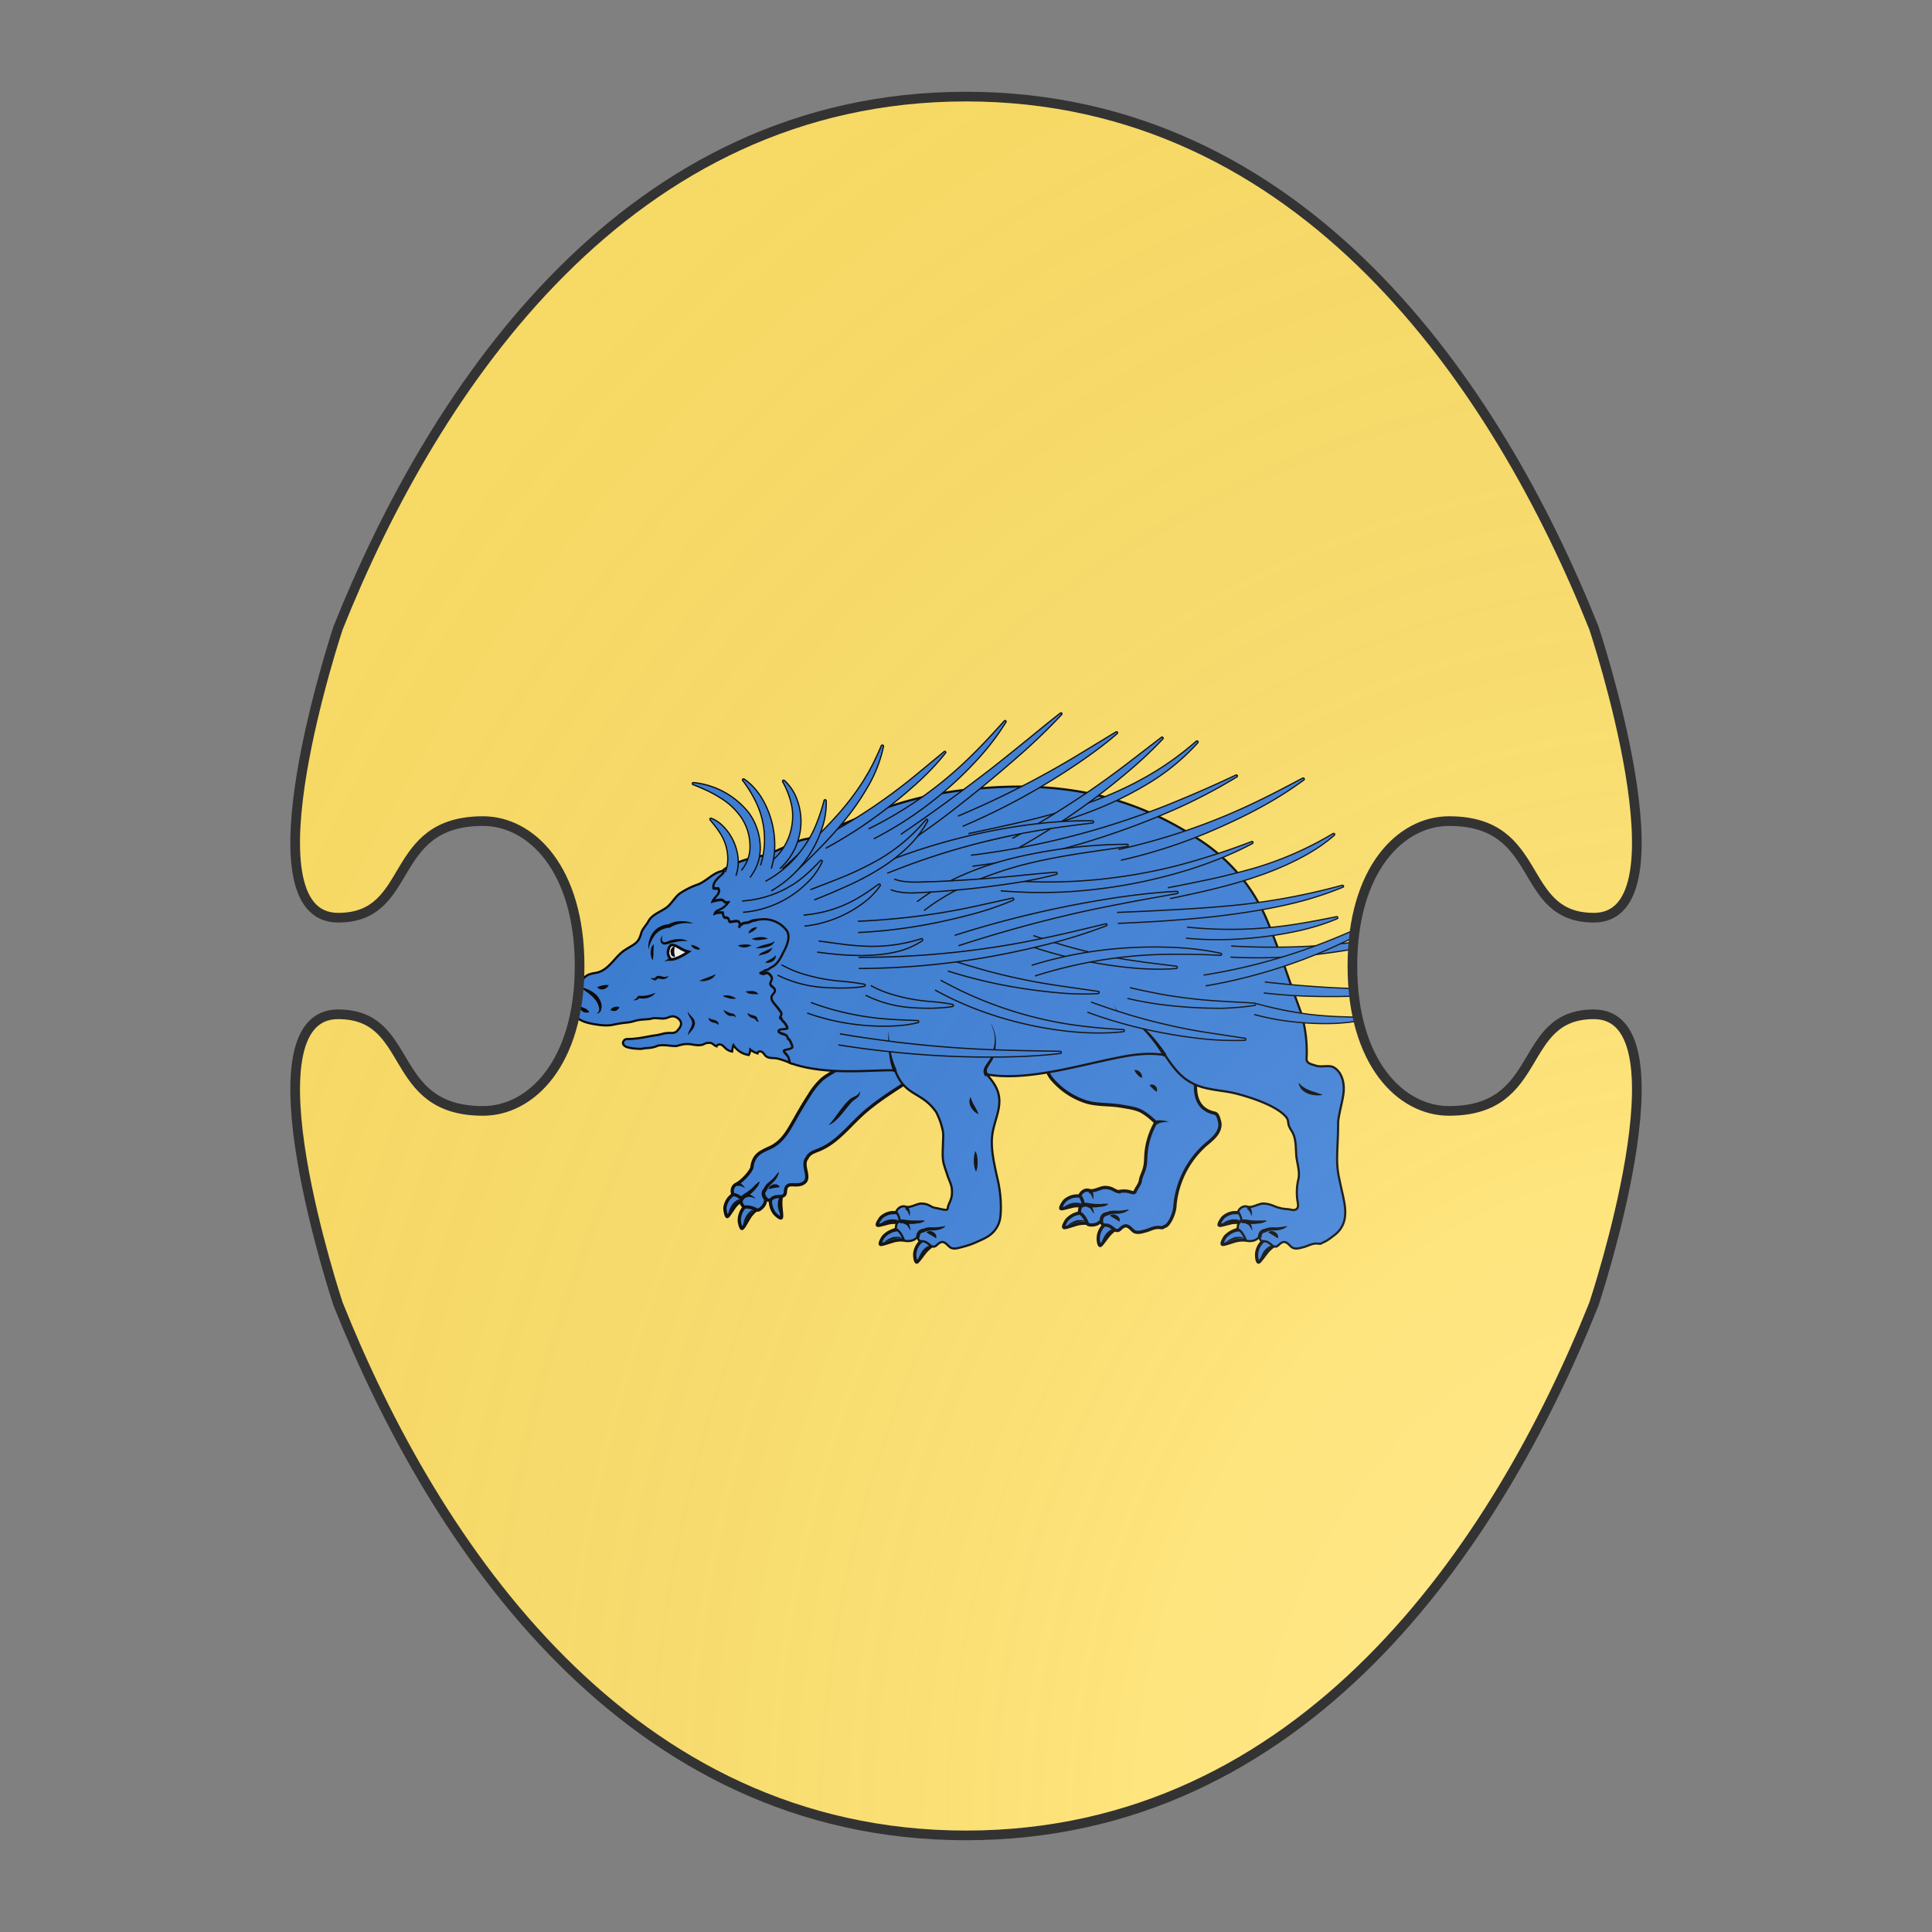 <svg xmlns="http://www.w3.org/2000/svg" id="provinceCOA60" width="200" height="200" viewBox="0 0 200 200">
        <rect x="0" y="0" width="200" height="200" fill="#808080" stroke="none"/>
        <defs><clipPath id="boeotian_provinceCOA60"><path d="M150 115c-5 0-10-5-10-15s5-15 10-15c10 0 7 10 15 10 10 0 0-30 0-30-10-25-30-55-65-55S45 40 35 65c0 0-10 30 0 30 8 0 5-10 15-10 5 0 10 5 10 15s-5 15-10 15c-10 0-7-10-15-10-10 0 0 30 0 30 10 25 30 55 65 55s55-30 65-55c0 0 10-30 0-30-8 0-5 10-15 10z"></path></clipPath><g id="porcupine_provinceCOA60" stroke-width=".3"><path d="M93.88 122.72s-.1-.04-.62-.03c-.52.02-.93.32-1.06.44-.12.12-.45.64-.35.72.09.1.97-.25 1.38-.26.4-.02.6.03.73.07.13.04-.08-.94-.08-.94z"></path><path d="M94.1 124.25s-.12-.04-.66.05a2 2 0 00-1.03.6c-.12.15-.38.63-.28.71.12.08 1-.29 1.4-.36.4-.07.63-.04.77-.03.14.01-.2-.97-.2-.97z"></path><path d="M97 125.67c-.12.07-.31.18-.61.48s-.8 1.1-.92 1.1c-.14 0-.2-.54-.19-.72 0-.18.1-.71.48-1.1.38-.4.48-.31.48-.31s.88.48.76.55z"></path><path d="M78.8 120.85s-.12.03-.49.39c-.38.36-.48.85-.5 1.04 0 .17.1.78.22.78.13 0 .57-.84.86-1.12.28-.27.47-.38.6-.44.1-.06-.7-.65-.7-.65z"></path><path d="M79.97 121.84s-.12.04-.46.47a1.8 1.8 0 00-.37 1.14c.01.18.13.71.25.7.14-.01.55-.86.8-1.2.27-.32.44-.46.56-.54.13-.07-.78-.57-.78-.57z"></path><path d="M83.08 120.98c-.04.12-.11.34-.12.75-.03.42.15 1.35.04 1.44-.1.1-.5-.27-.62-.41a1.9 1.9 0 01-.38-1.14c.03-.54.15-.55.15-.55s.98-.22.93-.1z"></path><path d="M125.33 122.72s-.1-.04-.62-.03c-.51.02-.93.32-1.05.44-.13.12-.45.64-.36.72.1.1.98-.25 1.38-.26.4-.02.6.03.73.07.13.04-.08-.94-.08-.94z"></path><path d="M125.55 124.25s-.11-.04-.65.05c-.53.1-.92.47-1.04.6-.11.15-.38.63-.27.71.11.08.99-.29 1.39-.36.41-.07.63-.04.77-.03.15.01-.2-.97-.2-.97z"></path><path d="M128.45 125.67c-.11.07-.31.18-.6.48s-.8 1.1-.93 1.1c-.14 0-.2-.54-.18-.72 0-.18.09-.71.47-1.1.38-.4.48-.31.48-.31s.89.48.76.55z"></path><path d="M110.76 121.2s-.1-.05-.62-.04c-.52.02-.93.32-1.06.44-.12.12-.44.64-.35.72.09.1.98-.25 1.38-.26.4-.01.6.03.73.07.13.03-.08-.94-.08-.94z"></path><path d="M110.97 122.71s-.11-.04-.65.05c-.53.09-.92.47-1.04.6-.12.15-.38.63-.28.7.12.09 1-.28 1.4-.35.4-.07.63-.04.77-.03.16.01-.2-.97-.2-.97z"></path><path d="M113.88 124.14c-.12.07-.31.18-.61.48s-.8 1.1-.92 1.1c-.14 0-.2-.54-.18-.72 0-.18.09-.71.47-1.1.38-.4.48-.31.48-.31s.88.48.76.55z"></path><path d="M121.56 108.52c-.69 2.35-.8 4.57 1.31 5.02.3.05.38.48.46.77.12.42-.05.88-.32 1.23-.26.34-.62.62-.95.9a8.52 8.52 0 00-2.83 5.56c0 .69-.5 1.77-.86 1.93-.44.2-.17.15-.63.13-.49-.03-.81.23-1.32.34-.35.1-.77.2-1.04-.04-.37-.34-.6-.67-1.09-.25-.16.14-.28.34-.63.15-.03-.02-.3-.27-.52-.36-.21-.08-.41-.06-.44-.06-.21-.02-.25-.4-.25-.4s-.24.26-.49.33c-.25.08-.69.1-.78-.05-.37-.95-.78-1-.78-1 .11-.05-.07-.54.39-.71-.03-.24-.01-.41-.31-.87.02-.15.35-.65.88-.48.38.13 1-.27 1.4-.28.73 0 .87.33 1.3.39v-.01c.35-.08.74-.07 1.09.04.13.05.3.1.39 0l.04-.1c.15-.33.42-.61.47-.97.06-.38.26-.7.36-1.08.13-.43.12-.9.15-1.34.08-1.03.4-2.03.9-2.91-.38-.37-.88-.8-1.36-1.05-.55-.27-1.18-.34-1.8-.45-1.24-.22-2.47-.05-3.64-.54a6.86 6.86 0 01-2.8-2.02 2.52 2.52 0 01-.51-1.29c1-1.02 2.5-1.6 3.89-1.95 4-1.04 8.13-2 12.24-1.6"></path><path d="M96.18 108.95c-.29.9-1.15 1.45-1.94 1.95-1.2.77-2.28 1.47-3.37 2.38-1.46 1.21-2.6 2.88-4.34 3.61-.5.21-.93.3-1.16.79-.24.26-.2.67-.13 1.02s.19.73.03 1.06c-.2.3-.55.38-.91.38-.5 0-.89-.12-.97.54-.02.2.02.43-.38.53-.03 0-.4-.02-.63.06-.22.09-.34.23-.37.26-.17.12-.44-.14-.44-.14s0 .36-.15.59c-.14.23-.46.52-.63.48-.9-.46-1.25-.23-1.25-.23.06-.12-.4-.35-.17-.78-.17-.18-.28-.3-.82-.45-.08-.13-.16-.71.35-.94.37-.17 1.2-.97 1.4-1.51a2 2 0 01.28-.89c.28-.41.55-.54 1-.77.27-.13.57-.24.82-.42.84-.55 1.3-1.42 1.79-2.27.43-.77.87-1.53 1.37-2.29a6.6 6.6 0 011.17-1.47c.65-.56 1.53-.86 2.1-1.52"></path><path stroke-width=".2" d="M83.78 108.9c-.05-.11-.05-.46-.27-.72l-.25-.3-.04-.07c-.01-.08.1-.13.17-.14.18-.03.34-.08.5-.14.03-.01.07-.02.09-.06.05-.05.02-.12 0-.2a2.84 2.84 0 00-.25-.53c-.06 0-.1-.05-.13-.1l-.06-.17c-.08-.15-.26-.2-.42-.25l-.27-.11a.22.22 0 01-.11-.12c-.02-.06.02-.13.08-.16s.13-.03.2-.05c.16 0 .3-.03.47-.05.03 0 .06-.02.06-.05v-.06a1.81 1.81 0 00-.28-.45c-.13-.13-.24-.2-.27-.38a.34.34 0 00-.11-.02c-.07-.11.09-.24.11-.38.01-.09-.04-.17-.1-.25a7.68 7.68 0 00-.5-.63c-.2-.22-.4-.5-.28-.79.08-.2.3-.32.28-.52-.02-.25-.4-.34-.42-.6-.02-.15.14-.29.15-.46.01-.19-.24-.49-.43-.53-.12-.04-.2.07-.33.08-.13.01-.25-.06-.37-.12.2.04.37-.17.57-.24.09-.03.2-.03.27-.09l.08-.07.36-.2c.52-.4.2-.84.52-1.42.3-.57-.21-1.32-.58-1.86-.1-.16-.24-.29-.38-.42-.75-.62-1.03-.56-1.36-.47l.08-.02c-.25-.01-.46.18-.7.22-.09 0-.17 0-.25.02-.23.04-.4.23-.54.41.13-.16.16-.48-.06-.56a.7.7 0 00-.3-.01c-.15.02-.27.05-.41.06h-.04a.02.02 0 01-.02-.03c-.08-.11-.08-.3-.2-.34-.09-.04-.2.02-.27-.04-.07-.04-.18-.36-.17-.44a1.8 1.8 0 00-.74.09c.06-.24.35-.35.57-.45.26-.13.5-.33.66-.58a.46.46 0 01-.34-.08l-.14-.12c-.07-.05-.16-.04-.25-.04a3.1 3.1 0 00-.7.14c.08-.22.26-.37.4-.55.16-.17.25-.41.16-.62a6.16 6.16 0 00-.46-.02c-.06-.2 0-.42.1-.6s.25-.34.4-.47c.18-.18.48-.35.4-.58.34-.36 2.04-1.1 3.58-1.33.91-.14 3.06-1.4 3.97-1.53.89-.12 2.65-1.06 3.57-1.43 1.2-.48 5.44-2.37 10.28-3 8.98-1.18 16 .17 22.66 4.65a16.38 16.38 0 016.22 7.84c1.33 3.35 1.51 4.16 2.74 7.49.52 1.39.74 3.15.66 4.63-.03.46.43.52.88.67.44.15 1.19-.08 1.59.13.7.38.98 1.27.95 2.06 0 .8-.52 2.35-.52 3.14 0 2.37-.27 3.45.12 5.13.32 1.59.65 2.52.5 3.53a2.4 2.4 0 01-.97 1.6c-.31.24-.6.48-.97.64-.43.2-.16.15-.62.13-.5-.02-.81.23-1.32.35-.36.1-.77.2-1.05-.05-.36-.33-.58-.67-1.08-.24-.16.14-.28.33-.63.15-.03-.02-.3-.28-.52-.37-.22-.08-.41-.06-.45-.06-.2-.02-.24-.4-.24-.4s-.24.26-.5.33c-.24.08-.68.1-.77-.04-.37-.96-.79-1.01-.79-1.01.12-.05-.06-.53.4-.7-.03-.25-.02-.42-.31-.88.02-.15.35-.64.88-.47.38.13 1-.28 1.4-.29.73 0 1.12.33 1.56.4.2.1.81.1 1 .16.22.06.47.05.6-.12.1-.15.08-.35.05-.53a5.2 5.2 0 01.05-2.12c.18-.68-.13-1.54-.19-2.23-.06-.81 0-1.63-.46-2.3-.48-.76-.1-.81-.54-1.3-.87-.96-3.04-1.68-4.3-2.02-1.4-.4-2.95-.33-4.24-1-1.19-.62-1.8-1.52-2.55-2.61-1.75-.27-3.28.02-5 .38-3.38.71-8.01 2.04-11.4 1.4.45.5.85 1.02 1.04 1.62.4 1.27-.23 2.37-.48 3.68s.1 2.8.45 4.37c.26 1.06.38 2.52.24 3.53a2.4 2.4 0 01-.97 1.6c-.3.24-.87.48-1.23.64-.43.2-.93.36-1.42.48-.36.1-.77.2-1.05-.05-.37-.33-.58-.67-1.08-.24-.16.14-.29.33-.63.15-.04-.02-.3-.28-.52-.37-.22-.08-.41-.06-.45-.06-.2-.02-.24-.4-.24-.4s-.24.26-.5.33c-.25.08-.68.1-.78-.04-.36-.96-.78-1.01-.78-1.01.12-.05-.07-.53.4-.7-.03-.25-.02-.42-.32-.88.03-.15.36-.64.89-.47.38.13 1-.28 1.39-.29.74 0 .87.33 1.31.4.27.03.99.26 1.1.14.05-.06.06-.15.07-.23.06-.25.2-.48.28-.73.1-.3.1-.6.08-.89-.02-.43-.29-.9-.41-1.3-.1-.32-.22-.63-.31-.95-.18-.6-.12-1.26-.1-1.88 0-.45.07-.9-.03-1.33a6.75 6.75 0 00-.59-1.64c-1.35-1.95-2.86-1.4-3.78-3.84-1.86-.11-6.33.54-9.7-.7z"></path><path stroke-width=".2" d="M83.78 108.9s-.57-.25-1.12-.38c-.47-.1-.88.04-1.18-.34-.09-.12-.18-.25-.32-.3-.14-.06-.33 0-.34.16a1.85 1.85 0 01-.67-.35c-.01.18-.06.36-.14.5a2.02 2.02 0 01-1.41-.91c-.06.11-.1.46-.12.59-.2-.03-.4-.12-.56-.26-.14-.11-.25-.27-.41-.35s-.42-.04-.46.13c-.3-.1-.35-.32-.66-.32-.46 0-.46.16-.76.2-.83.1-1-.3-2.17.07-.38.11-1.35-.19-1.91.03-.5.22-1 .16-1.23.22-.24.06-.5.03-.76.01a3.54 3.54 0 01-.8-.15c-.28-.13-.45-.34-.21-.62.07-.08.2-.11.3-.11 1 0 1.92-.26 2.57-.34.5-.06.8-.23 1.31-.22.26.02.54 0 .7-.2.15-.16.37-.43.35-.67-.01-.36-.45-.67-.8-.66-.19.02-.35.1-.52.15-.45.15-.95-.07-1.4.06-.33.1-.94.04-1.49.2 0 0-.37.12-.72.16-.44.04-.87.11-1.3.2-.4.1-.9.07-1.31.02-1.33-.18-2.07-.42-2.66-1.38a4.7 4.7 0 01-.5-1.13c-.06-.2-.09-.41-.15-.61-.05-.2-.1-.58 0-.78.07-.13.18-.24.28-.34.33-.28.85-.05 1.24.08.06.03.1.05.16.04.1-.01.15-.1.21-.17.38-.45.94-.45 1.22-.52 1.15-.27 1.67-1.52 2.6-2.1.9-.57 1.22-.6 1.48-1.55.13-.43.44-.67.66-1.08.32-.6 1.06-.84 1.62-1.23.45-.3.8-.96 1.23-1.3a7.1 7.1 0 011.55-.8c.95-.3 1.52-1.18 2.5-1.31.08.23-.23.4-.4.57-.15.15-.3.3-.4.47s-.17.4-.11.6l.46.02c.1.21 0 .45-.15.62-.15.18-.33.34-.41.56.23-.07.46-.12.7-.14a.4.4 0 01.25.03c.06.04.1.08.14.13.09.08.22.1.34.08-.17.24-.4.45-.66.58-.23.11-.51.2-.57.44.23-.09.49-.12.74-.09-.01.08.1.4.17.45.08.05.19 0 .27.03.12.05.12.25.2.35.01.01.01.02.03.02h.03l.4-.05c.1-.02.21-.04.31 0 .22.1.19.42.06.57.14-.18.31-.38.54-.41l.24-.03c.26-.03.46-.23.72-.22l-.08.03a2.65 2.65 0 013 .88c.35.54.07 1.3-.23 1.87s-.46 1.02-.98 1.41l-.36.2-.08.08c-.08.05-.18.05-.27.09-.2.07-.36.26-.57.24.1.06.24.13.37.12.13-.02.2-.1.33-.09.18.05.44.34.43.53-.01.16-.17.31-.15.48.02.24.4.33.43.58.02.2-.21.35-.3.53-.1.28.11.56.3.78.17.21.34.42.49.64.06.06.12.16.1.25 0 .14-.17.25-.11.38l.11.02c.03.18.14.24.27.38.11.14.2.29.27.45.02.01.02.03.02.06l-.07.04c-.15.03-.31.05-.47.06a.38.38 0 00-.2.05c-.06.03-.1.1-.08.16.01.04.07.08.11.11.08.05.18.08.27.12.16.05.36.09.42.25.03.05.04.1.06.16.02.05.07.1.13.1.1.19.18.34.25.54.02.07.04.14 0 .2a.25.25 0 01-.1.06c-.15.06-.31.1-.49.14-.08 0-.18.05-.17.13 0 .03.03.05.04.07l.25.3c.22.2.2.55.26.68z"></path><path fill="#f6f6f6" stroke-width=".25" d="M72.86 99.39s.46.08 1.6-.7c-.73-.17-1.05-.65-1.55-.62-.1 0-.3.24-.33.65-.03.42.28.67.28.67z"></path><g fill="#000" stroke="none"><path d="M64.6 101.85c.22.2.49.24.77.38s.53.32.73.56c.2.25.34.54.37.87 0 .08 0 .16-.02.24a.84.84 0 01-.06.24.5.5 0 01-.17.18c-.03.03-.08.04-.11.05-.05 0-.08 0-.12-.02.08 0 .13-.05.18-.1a.5.5 0 00.07-.35l-.02-.1-.02-.09a1.7 1.7 0 00-.37-.67c-.17-.21-.38-.38-.6-.56l-.35-.25c-.12-.13-.23-.24-.28-.38z"></path><path d="M64.45 103.75c.12.01.2.02.28.06.08.02.15.05.22.09a1.14 1.14 0 01.39.33c-.1.06-.2.07-.3.06a.84.84 0 01-.28-.08.67.67 0 01-.21-.19.61.61 0 01-.1-.27z"></path><path d="M67.28 104.05a.67.67 0 01.57-.31c.06 0 .14 0 .25.04a.51.51 0 01-.34.34.48.48 0 01-.21.02c-.1-.02-.19-.03-.27-.1z"></path><path d="M66.05 101.97c.1-.06.2-.1.28-.12l.24-.07.25-.03h.3a.56.56 0 01-.2.26.81.81 0 01-.28.13.7.7 0 01-.31 0c-.1-.05-.2-.1-.28-.17z"></path><path d="M69.38 103.15a1.02 1.02 0 00.44-.37l.03-.04h.07a2.81 2.81 0 001.13-.14l.38-.14c-.08.12-.18.2-.3.29a1.64 1.64 0 01-1.24.2l.1-.03a.8.8 0 01-.3.2c-.1.03-.21.05-.32.03z"></path><path d="M70.95 101.13l.23-.01h.18l.04-.05a.3.3 0 01.1-.1c.1-.07.22-.06.3-.06.17.02.3.09.43.09a.7.7 0 00.4-.1.51.51 0 01-.4.3.68.68 0 01-.26 0l-.2-.04c-.06-.01-.12-.01-.14.01-.02.01-.04.01-.06.05a.42.42 0 01-.15.1.23.23 0 01-.16-.03l-.1-.05-.2-.11z"></path><path d="M74.4 104.2c.1.2.23.32.38.48.07.08.14.16.2.26.05.1.08.23.08.36a.95.95 0 01-.1.33c-.04.1-.11.19-.17.27-.13.16-.25.3-.37.48 0-.22.1-.41.2-.6.1-.18.17-.35.18-.51.01-.16-.07-.31-.17-.49-.06-.08-.1-.17-.15-.27a.45.45 0 01-.08-.3z"></path><path d="M75.47 101.38c.13-.08.25-.14.38-.18l.37-.14.37-.14.37-.16a.79.79 0 01-.27.33 1 1 0 01-.38.2 1.74 1.74 0 01-.84.09z"></path><path d="M70.78 98.5a2.25 2.25 0 01.2-1.2 1.73 1.73 0 01.21-.37c.17-.23.4-.43.66-.55a1.75 1.75 0 01.84-.22l-.1.03c.1-.07.18-.1.28-.15l.29-.09c.2-.06.4-.07.6-.08l.3.01.15.01.14.03c.1 0 .2.04.3.07l.27.1-.29-.02-.29-.02c-.18 0-.38.02-.55.04a2.73 2.73 0 00-1 .36.13.13 0 01-.1.03h0c-.1 0-.23.02-.35.06s-.23.07-.34.12c-.22.1-.42.26-.58.44a3.46 3.46 0 00-.64 1.4z"></path><path d="M72.11 97.17a.69.69 0 00-.09.36c.01.11.07.23.14.26.07.04.18.01.3-.02.11-.04.23-.1.37-.14l.39-.08c.12-.02.26-.03.4-.03.27 0 .55.05.78.2a2.87 2.87 0 00-.77.01l-.38.07-.37.08-.38.12c-.07.01-.13.03-.22.03s-.17-.02-.24-.07a.35.35 0 01-.13-.2.51.51 0 01-.02-.23.72.72 0 01.22-.36z"></path><path d="M72.87 99.52h-.32c-.1.02-.22.04-.32.09.08-.08.17-.15.27-.2a.5.5 0 01.16-.09l.17-.07.04.27z"></path><path d="M71.17 99.47a1 1 0 01-.15-.37 1.46 1.46 0 01-.04-.39c.02-.12.03-.26.07-.39a.65.65 0 01.23-.32l-.03.37-.01.35c0 .26-.01.49-.07.75z"></path><path d="M73.12 98.22c.13-.01.02.25.03.5 0 .21.13.43.04.44-.09 0-.3-.07-.34-.24-.01-.06-.02-.2-.04-.25 0-.26.19-.44.31-.45z"></path><path d="M75.55 98.45a.66.66 0 01-.5-.03c-.07-.03-.14-.08-.2-.13s-.12-.13-.14-.23c.1 0 .17.03.24.04l.2.08.2.1c.07.05.14.1.2.17z"></path><path d="M80.8 96.46l-.19.18-.18.14a1 1 0 01-.2.11c-.07.04-.15.09-.24.1.01-.1.05-.18.1-.24.06-.07.12-.14.2-.19.08-.04.16-.08.24-.1.1-.03.18-.03.28 0z"></path><path d="M80.27 97.5l.36-.1.37-.06.4.01c.12.03.26.06.36.15l-.38.06-.37.05a2.1 2.1 0 01-.38 0 .97.97 0 01-.36-.12z"></path><path d="M82.48 99.01c.04.12 0 .24-.05.33a.64.64 0 01-.26.25c-.1.05-.2.09-.3.1a1 1 0 01-.33.01c.07-.1.16-.15.25-.2.1-.06.18-.11.26-.14l.23-.15a.8.8 0 00.2-.2z"></path><path d="M80.92 99.05a.57.57 0 01.29-.28l.33-.15c.1-.05.2-.1.32-.14a3 3 0 00.33-.17.78.78 0 01-.21.33c-.1.1-.2.16-.33.2a1.3 1.3 0 01-.37.11c-.12.04-.23.05-.36.1z"></path><path d="M102.28 105.24a4 4 0 01.43 1.21 4 4 0 01-.03 1.29l-.06.32-.08.32c-.07.22-.2.42-.31.59-.11.18-.23.36-.29.53-.05.17 0 .3.12.44l-.27.23a.74.74 0 01-.17-.36.8.8 0 01.05-.4c.09-.23.23-.4.35-.58s.25-.33.33-.52l.09-.3.08-.3c.09-.42.16-.83.11-1.26-.04-.41-.2-.82-.35-1.2z"></path><path d="M118.17 108.35a13.8 13.8 0 00-2.13-2.76c-.2-.2-.42-.4-.65-.58a4.45 4.45 0 00-.74-.47c-.26-.12-.54-.24-.76-.46a.93.93 0 01-.24-.38.64.64 0 01.01-.43.6.6 0 000 .42c.05.14.14.25.24.36.22.2.5.29.77.41.28.12.53.28.77.45a10.55 10.55 0 011.95 1.83c.38.45.74.93 1.07 1.42l-.3.19z"></path><path d="M92.87 105.98c.03.63.1 1.26.2 1.89a7.43 7.43 0 00.57 1.74l-.3.16a4.72 4.72 0 01-.3-.94c-.07-.32-.1-.63-.14-.95-.05-.62-.07-1.27-.03-1.9z"></path><path d="M130.6 110.73a2.4 2.4 0 001.01.7c.19.08.4.14.59.2.2.08.41.13.62.24a2.67 2.67 0 01-1.35-.12 1.8 1.8 0 01-.58-.39c-.15-.18-.27-.4-.29-.63z"></path><path d="M116.9 110.98a.35.35 0 01.27-.07c.1.01.18.06.25.13s.13.15.15.24c.02.1.02.2-.04.29l-.2-.15-.14-.13-.14-.14-.16-.17z"></path><path d="M115.5 109.58c.1-.02.2 0 .29.03.1.04.16.1.23.16.07.07.11.15.15.23.03.1.04.19.02.3-.1-.04-.17-.09-.24-.13a.77.77 0 01-.17-.17c-.06-.05-.1-.11-.15-.18a.95.95 0 01-.13-.24z"></path><path d="M100.43 112.06a2.86 2.86 0 00.33.77l.2.37c.07.13.14.27.19.43a1.27 1.27 0 01-.4-.26c-.1-.1-.21-.23-.28-.36-.08-.14-.14-.3-.15-.46a.77.77 0 01.1-.49z"></path><path d="M100.78 117.07c.02-.02.05 0 .07 0l.06.06a1.12 1.12 0 01.11.37c.04.16.05.31.05.47 0 .17 0 .33-.02.48-.03.16-.06.32-.13.48a1.87 1.87 0 01-.15-.47 2.19 2.19 0 01-.05-.47c0-.17 0-.33.03-.48a1.79 1.79 0 01.07-.34c0-.04 0-.07-.04-.1z"></path><path d="M90.22 111.5c.03.1.04.18 0 .29a.7.7 0 01-.14.25c-.14.14-.3.24-.44.35l-.1.08-.09.09-.17.2-.33.4c-.22.28-.46.58-.71.84-.26.26-.55.51-.89.66.25-.27.46-.55.68-.85l.32-.44c.1-.15.22-.28.33-.43.12-.14.23-.29.37-.43l.2-.2c.04-.03.08-.05.11-.09a.77.77 0 01.13-.08c.17-.1.33-.16.47-.25.07-.05.13-.1.17-.17.06-.04.08-.13.1-.22z"></path><path d="M117.39 114.28a.8.8 0 01.35-.08c.12-.01.23 0 .34.01.22.03.41.08.62.14-.2 0-.42 0-.62.04-.2.03-.4.09-.5.2l-.2-.3z"></path><path d="M80.64 98.37a3.5 3.5 0 01.9-.34l.45-.12c.14-.05.28-.1.4-.22a.64.64 0 01-.3.4c-.16.1-.32.15-.48.18-.16.04-.31.07-.47.09-.17 0-.33.02-.5 0z"></path><path d="M80.25 98.13l-.3.1a1.01 1.01 0 01-.64.02.67.67 0 01-.3-.15l.32-.06.3-.02h.3c.1.02.23.04.32.1z"></path><path d="M79.9 104.32c.11.07.2.13.3.16.09.04.17.05.3.08.05.03.13.05.2.1s.08.12.1.18c.05.12.06.2.16.3-.07.01-.13-.02-.19-.06s-.1-.08-.13-.12a.74.74 0 00-.1-.1.28.28 0 00-.1-.04.58.58 0 01-.16-.05.53.53 0 01-.18-.1c-.11-.1-.2-.22-.2-.35z"></path><path d="M77.69 104.05c.11.04.22.1.31.15.1.04.18.09.28.12l.13.04c.05 0 .12.02.18.04s.13.07.17.14c.03.06.05.15 0 .2-.01-.06-.06-.1-.1-.12-.04-.02-.07-.02-.12-.02h-.16a.64.64 0 01-.2-.03.87.87 0 01-.3-.21c-.09-.1-.14-.2-.19-.31z"></path><path d="M76.32 104.75c.08.08.15.11.24.14l.26.07c.08.02.2.05.3.15s.12.2.12.3l-.25-.14c-.07-.03-.15-.04-.25-.06a.81.81 0 01-.3-.15c-.07-.07-.14-.2-.12-.31z"></path><path d="M79.72 102.35a3.39 3.39 0 01.61-.05 1 1 0 01.32.08c.1.05.2.12.24.23-.12-.02-.21-.02-.3-.02l-.29-.01-.3-.05c-.1-.06-.2-.1-.27-.18z"></path><path d="M77.62 102.75a.98.98 0 01.33-.05 1.53 1.53 0 01.9.3c-.11.02-.22.02-.33.02-.1 0-.2-.02-.31-.04-.1-.03-.2-.05-.3-.1a.66.66 0 01-.29-.13z"></path><path d="M92.17 123.67a2 2 0 01.38-.21 1.73 1.73 0 01.63-.15l.22.01c.14.01.29.04.42.1v.03c-.15 0-.28 0-.42.02-.14.01-.27.02-.4.05-.28.04-.54.11-.83.15z"></path><path d="M92.46 125.4a2.37 2.37 0 01.74-.42.54.54 0 01.22-.05l.22-.01c.15 0 .29.01.43.06v.02l-.42.06a1.7 1.7 0 00-.39.09c-.26.07-.52.17-.8.24z"></path><path d="M95.6 127.06c.02-.14.08-.28.13-.41.06-.13.13-.26.21-.38l.14-.18.16-.15c.11-.09.24-.17.38-.21l.01.02-.29.3-.26.3c-.16.25-.3.48-.48.7z"></path><path d="M95.41 124.99c0-.1.01-.2.04-.29a.67.67 0 01.36-.46c.1-.04.2-.06.3-.07l-.08.03c.17-.1.37-.14.55-.15.19-.02.36 0 .52 0s.32-.02.48-.04c.17-.02.33-.06.5-.07l.01.04c-.14.11-.3.2-.47.25-.17.06-.35.08-.53.1-.17 0-.35 0-.5.03-.14.02-.3.05-.42.12l-.02.01-.05.02a.66.66 0 00-.16.04c-.05.02-.08.06-.12.1a.36.36 0 00-.06.14l-.03.18-.32.02z"></path><path d="M96.18 123.47c-.14.1-.29.15-.45.19l-.48.06c-.16.02-.32.03-.48.02-.16 0-.33-.02-.5-.05h0l-.03-.01-.06-.01h-.07a.3.3 0 00-.14.03l-.15-.31a.7.7 0 01.27-.07h.14c.04.01.08.01.15.04l-.04-.02a5.86 5.86 0 00.91.08h.46c.15 0 .31-.02.47 0v.05z"></path><path d="M94.58 122.08c.07.07.13.14.16.22a1.05 1.05 0 01.08.68h-.03a1.38 1.38 0 00-.15-.38c-.03-.06-.08-.1-.11-.14a.41.41 0 00-.14-.08l.2-.3z"></path><path d="M96.37 124.48c.09-.05.2-.09.3-.09.1 0 .21.04.3.08.1.06.19.14.24.23.05.1.08.2.05.32l-.04.02-.23-.15-.2-.12-.2-.11a1.01 1.01 0 00-.1-.07c-.04-.03-.09-.05-.14-.1h.02z"></path><path d="M94.33 123.37c.03 0 .05 0 .06.02l.04.02.07.05a.77.77 0 01.27.34c.03.09.07.18.08.26l.04.25-.03.01a2.88 2.88 0 00-.25-.41.5.5 0 00-.18-.14c-.03-.01-.05-.03-.09-.03l-.04-.02h-.03s0 0 0 0l.06-.35z"></path><path d="M78.14 122.69a2.39 2.39 0 01.37-.77 1 1 0 01.15-.16c.05-.05.1-.1.17-.14.11-.08.24-.16.38-.2v.02l-.29.28-.28.3c-.16.22-.3.45-.5.67z"></path><path d="M79.5 123.78a2.18 2.18 0 01.42-.99l.15-.16c.1-.09.22-.18.36-.24v.02l-.26.33-.24.33c-.14.23-.26.47-.42.71z"></path><path d="M82.96 122.95a2.38 2.38 0 01-.27-.81v-.22l.01-.22c.03-.14.06-.29.14-.41h.02v.83c.03.27.09.54.1.84z"></path><path d="M81.44 121.53a.93.93 0 01-.16-.23.76.76 0 01-.08-.29.7.7 0 01.04-.31.6.6 0 01.18-.24l-.04.06c.07-.19.19-.35.31-.48l.4-.34c.12-.1.23-.22.34-.35l.32-.39.03.01c-.03.18-.09.35-.18.5-.1.15-.2.29-.33.41-.12.13-.26.24-.35.36-.1.11-.18.24-.23.38l-.01.02-.03.04-.1.13c-.02.05-.02.1-.02.15 0 .05.02.1.05.16l.09.15-.23.26z"></path><path d="M81.01 119.87a1.4 1.4 0 01-.2.44l-.31.37c-.12.11-.23.23-.36.33-.13.1-.25.2-.4.3v.01l-.03.01-.04.03c-.03 0-.04.02-.06.04a.41.41 0 00-.08.12l-.32-.14a.72.72 0 01.15-.23l.1-.1.13-.06h-.04a4.33 4.33 0 001.06-.85c.12-.1.22-.21.36-.3l.04.03z"></path><path d="M78.89 119.9c.09 0 .18.02.26.05a1.18 1.18 0 01.5.46l-.02.02a1.23 1.23 0 00-.36-.18c-.06-.02-.13-.02-.19-.02s-.11 0-.15.03l-.04-.37z"></path><path d="M81.82 120.52c.02-.1.09-.2.17-.27a.86.86 0 01.29-.15.7.7 0 01.32.01c.1.04.2.1.25.2l-.02.04-.26.04-.22.03-.23.05-.13.02c-.06.01-.1.03-.17.03z"></path><path d="M79.55 121.02l.06-.02.05-.01.08-.01h.16c.1 0 .2.04.27.08a1.32 1.32 0 01.43.3l-.02.03-.23-.1c-.08-.02-.16-.04-.23-.04a.46.46 0 00-.22.01c-.04.01-.07.01-.1.04 0 0-.02 0-.03.02l-.01.01s-.01.01 0 0l-.2-.3z"></path><path d="M123.62 123.67a2 2 0 01.38-.21 1.73 1.73 0 01.63-.15l.22.01c.14.01.29.04.43.1l-.02.03a4.79 4.79 0 00-.82.07c-.26.04-.53.11-.82.15z"></path><path d="M123.92 125.4a2.37 2.37 0 01.75-.42.5.5 0 01.22-.05l.21-.01c.15 0 .3.01.43.06v.02c-.14.01-.28.04-.41.06-.14.02-.27.04-.4.09-.26.07-.52.17-.8.24z"></path><path d="M127.05 127.06a3.09 3.09 0 01.34-.8l.14-.17.16-.15c.12-.09.24-.17.38-.21l.01.02-.29.3-.26.3c-.15.25-.3.48-.48.7z"></path><path d="M126.86 124.99c0-.1.02-.2.04-.29a.67.67 0 01.37-.46c.09-.04.2-.06.28-.07l-.07.03c.18-.1.37-.14.56-.15.18-.02.35 0 .51 0s.33-.02.49-.04c.16-.02.32-.06.5-.07v.04c-.13.11-.3.2-.47.25-.17.06-.34.08-.53.1-.17 0-.34 0-.5.03-.14.02-.3.05-.42.12l-.02.01-.05.02a.66.66 0 00-.16.04.35.35 0 00-.11.1.36.36 0 00-.07.14l-.02.18-.33.02z"></path><path d="M127.65 123.47c-.14.1-.3.15-.45.19-.16.03-.32.05-.49.06-.16.02-.32.03-.48.02-.16 0-.32-.02-.5-.05h0l-.03-.01-.06-.01h-.06a.3.3 0 00-.14.03l-.15-.31a.7.7 0 01.26-.07h.14c.05.01.08.01.15.04l-.03-.02a5.86 5.86 0 00.9.08h.46c.15 0 .31-.02.48 0v.05z"></path><path d="M126.05 122.08c.07.07.12.14.16.22l.08.23c.02.15.02.3 0 .45h-.04a1.38 1.38 0 00-.15-.38c-.03-.06-.08-.1-.11-.14a.41.41 0 00-.14-.08l.2-.3z"></path><path d="M127.82 124.48c.09-.05.2-.09.3-.09.1 0 .22.04.3.08.1.06.2.14.24.23.06.1.08.2.06.32l-.05.02-.23-.15-.2-.12c-.07-.03-.12-.08-.2-.11a1.01 1.01 0 00-.1-.07c-.04-.03-.09-.05-.13-.1h0z"></path><path d="M125.8 123.37c.03 0 .04 0 .05.02l.05.02.07.05a.77.77 0 01.26.34c.04.09.07.18.08.26l.05.25-.04.01a2.88 2.88 0 00-.25-.41.5.5 0 00-.17-.14c-.04-.01-.06-.03-.1-.03l-.04-.02h-.02s-.01 0 0 0l.05-.35z"></path><path d="M109.05 122.14a2 2 0 01.38-.21 1.73 1.73 0 01.63-.15l.22.01c.14.01.29.04.43.1l-.02.03-.4.02a2.7 2.7 0 00-.41.05c-.28.04-.54.11-.83.15z"></path><path d="M109.34 123.85a2.37 2.37 0 01.75-.41.46.46 0 01.21-.05l.22-.01c.15 0 .29.01.43.06v.02l-.42.06c-.13.02-.26.04-.39.09-.26.08-.51.17-.8.24z"></path><path d="M112.47 125.53c.02-.14.08-.28.13-.41.06-.13.13-.26.21-.38l.14-.18.16-.15c.11-.09.24-.17.38-.21l.01.02-.29.3-.26.3c-.15.24-.3.48-.48.71z"></path><path d="M112.3 123.46c0-.1 0-.2.03-.29a.67.67 0 01.37-.46c.09-.04.2-.06.28-.07l-.07.03c.18-.1.37-.14.56-.15.18-.02.35 0 .51 0s.33-.02.49-.04c.16-.02.32-.06.5-.07v.04c-.14.11-.3.2-.47.25-.17.06-.34.08-.53.1-.17 0-.34 0-.5.03-.14.02-.3.05-.42.12l-.02.01-.05.02a.66.66 0 00-.16.04l-.11.1a.36.36 0 00-.07.14l-.03.18-.32.02z"></path><path d="M113.06 121.94c-.13.1-.28.15-.44.19l-.49.06c-.16.02-.32.03-.48.02-.16 0-.32-.02-.5-.05h0l-.03-.01-.06-.01H111a.3.3 0 00-.13.03l-.15-.3a.7.7 0 01.26-.08h.14c.04.01.08.01.15.04l-.04-.02a5.86 5.86 0 00.91.09c.15 0 .31 0 .46-.02h.47v.06z"></path><path d="M111.47 120.55c.06.07.12.14.16.22l.08.23c.02.15.02.3 0 .45h-.04a1.1 1.1 0 00-.15-.38.46.46 0 00-.11-.14.41.41 0 00-.14-.08l.2-.3z"></path><path d="M113.25 122.95c.09-.05.2-.09.3-.09.1 0 .22.04.3.08.1.06.2.14.24.23.05.1.08.2.05.32l-.04.02-.23-.15-.2-.12c-.07-.03-.12-.08-.2-.11a1.01 1.01 0 00-.1-.07c-.04-.03-.09-.05-.13-.1h0z"></path><path d="M111.21 121.84l.06.02.05.02c.03.01.04.03.06.05a.77.77 0 01.27.35c.03.08.07.17.08.25l.05.25-.04.01a2.88 2.88 0 00-.25-.41.5.5 0 00-.17-.14c-.04-.01-.06-.03-.1-.03l-.04-.02h-.03s0 0 0 0l.06-.35z"></path></g><g stroke-width=".115"><path d="M79.33 91.2a3.37 3.37 0 00.79-2.32 4.75 4.75 0 00-.75-2.47 6.31 6.31 0 00-1.96-1.87c-.78-.5-1.63-.88-2.53-1.23-.05-.02-.08-.08-.05-.12 0-.05.05-.07.1-.07a7.45 7.45 0 015.1 2.8 5.5 5.5 0 011.03 2.91 4.32 4.32 0 01-.94 3.02"></path><path d="M77.86 91.35s0-.01 0 0c.15-.39.22-.8.22-1.22a4.35 4.35 0 00-.78-2.46c-.24-.38-.53-.73-.84-1.1a.1.1 0 01.01-.15c.04-.02.07-.04.1-.01.48.18.88.5 1.22.87a4.88 4.88 0 011.24 2.8 3.9 3.9 0 01-.2 1.62"></path><path d="M85.05 95.32c.01 0 .01 0 0 0 .63-.06 1.24-.16 1.85-.3a11.63 11.63 0 003.46-1.46c.54-.33 1.06-.7 1.6-1.08.05-.04.12-.02.14.02a.1.1 0 010 .12 6.6 6.6 0 01-1.38 1.45 10.99 10.99 0 01-5.58 2.26"></path><path d="M86.44 97.7l2.4.32c.79.1 1.58.15 2.37.17a14.67 14.67 0 004.67-.7.1.1 0 01.13.07c.01.05 0 .1-.04.12a7.1 7.1 0 01-2.27.99c-.8.2-1.65.3-2.48.34-.82.05-1.65.01-2.48-.03-.82-.06-1.63-.15-2.44-.26"></path><path d="M83.13 99.94c.01 0 .01 0 0 0a9.3 9.3 0 001.74.75 16.32 16.32 0 003.8.72c.66.07 1.31.14 1.98.27.06.01.1.07.08.11-.01.05-.05.07-.08.08-.67.12-1.33.15-2 .16a24 24 0 01-2.03-.08 11.15 11.15 0 01-3.96-1.11"></path><path d="M91.24 101.8s0 0 0 0a9.3 9.3 0 001.73.74 16.32 16.32 0 003.81.73c.66.06 1.31.13 1.98.26.06.01.09.07.08.11-.01.05-.05.07-.08.09-.67.11-1.34.14-2 .16a24 24 0 01-2.03-.08 11.15 11.15 0 01-3.97-1.12"></path><path d="M85.73 103.36c.78.29 1.57.54 2.38.75a25.63 25.63 0 004.92.79c.84.06 1.67.08 2.52.12.06 0 .1.05.1.1s-.04.09-.09.1c-.84.2-1.69.29-2.55.31a21.06 21.06 0 01-7.62-1.2"></path><path d="M91.04 87.38c.01 0 .01 0 0 0a35.76 35.76 0 006.74-4.3 36.63 36.63 0 002.98-2.69c.95-.94 1.85-1.93 2.76-2.94a.1.1 0 01.14-.01c.03.03.04.09.02.12a23.25 23.25 0 01-2.46 3.26 34.49 34.49 0 01-6.17 5.38 34.1 34.1 0 01-3.54 2.1"></path><path d="M100.22 87.82c.01 0 .01 0 0 0 1.88-.4 3.76-.8 5.62-1.25 1.86-.45 3.7-.98 5.5-1.61a31.97 31.97 0 005.2-2.35 27.34 27.34 0 004.65-3.3c.05-.03.1-.03.14.01a.1.1 0 010 .14 20.15 20.15 0 01-4.48 3.7 31.96 31.96 0 01-5.24 2.57 49.3 49.3 0 01-5.54 1.77c-1.87.5-3.76.9-5.63 1.33"></path><path d="M100.45 89.81a72.76 72.76 0 0018.51-4.8 115 115 0 005.87-2.58c.04-.03.11 0 .14.04.02.05 0 .1-.04.13a49.95 49.95 0 01-5.71 2.99 69.41 69.41 0 01-6.03 2.33 63.17 63.17 0 01-12.6 2.9"></path><path d="M103.28 92.08a47.33 47.33 0 0011.68-.4 46.7 46.7 0 005.73-1.26 66.4 66.4 0 005.59-1.87c.05-.03.11 0 .12.05.03.05 0 .1-.04.13-1.75.93-3.6 1.67-5.49 2.29a47.13 47.13 0 01-11.7 2.16c-1.98.1-3.98.07-5.97-.1"></path><path d="M113.9 95.07s.01 0 0 0c1.76-.07 3.5-.15 5.25-.25 1.73-.09 3.47-.21 5.2-.37a59.95 59.95 0 0010.26-1.88c.06-.01.1.02.13.07.01.05-.01.1-.06.11a31.84 31.84 0 01-5.02 1.58c-1.72.4-3.45.68-5.2.92s-3.5.4-5.24.53c-1.75.14-3.5.22-5.25.3"></path><path d="M124.4 98.16a66.33 66.33 0 007.4.01c1.24-.07 2.47-.18 3.7-.34l3.7-.48c.05 0 .1.04.1.1.02.04-.02.09-.06.1-1.2.4-2.42.67-3.65.9a57.4 57.4 0 01-3.72.53 50.75 50.75 0 01-3.76.25c-1.26.03-2.51.02-3.78-.05"></path><path d="M127.5 101.47a103.96 103.96 0 006.52.54c1.09.05 2.18.07 3.27.07s2.19 0 3.3.02c.05 0 .1.05.1.1s-.04.1-.08.1c-1.09.2-2.19.33-3.28.4a63.72 63.72 0 01-6.63.05 52.4 52.4 0 01-3.3-.27"></path><path d="M126.8 103.48s0 .02 0 0a34.44 34.44 0 004.81.97c.82.1 1.64.16 2.46.2.83.03 1.65.05 2.49.1.06 0 .1.05.09.1 0 .05-.03.08-.08.1-.82.19-1.67.28-2.5.33a26.52 26.52 0 01-5.07-.29 22.7 22.7 0 01-2.48-.53"></path><path d="M118.57 92.8s.01 0 0 0c1.34-.25 2.66-.53 3.97-.8a74.1 74.1 0 003.9-.98 31.36 31.36 0 007.34-3.21c.04-.02.11-.01.13.03.03.05.01.1-.02.13-1.02.9-2.2 1.63-3.42 2.25a28 28 0 01-3.79 1.57c-1.29.45-2.61.8-3.93 1.13-1.33.33-2.65.6-3.97.88"></path><path d="M120.33 96.42a38.4 38.4 0 0010.34-.32c1.14-.18 2.28-.41 3.43-.64.05-.01.1.02.11.08.01.04 0 .09-.06.11-1.08.46-2.2.8-3.35 1.07a35.6 35.6 0 01-7.02.85 30.3 30.3 0 01-3.54-.13"></path><path d="M114.03 89.28a57.66 57.66 0 0012.88-4.48c1.37-.66 2.71-1.37 4.07-2.09.05-.02.12 0 .14.05.02.05.01.1-.04.13a34.31 34.31 0 01-3.9 2.47c-1.35.74-2.73 1.4-4.15 2.02a47.77 47.77 0 01-8.78 2.89"></path><path d="M99.26 86.21a85.1 85.1 0 0011-5.6l3.54-2.15c.05-.03.1-.01.14.03.02.05 0 .1-.03.13-1.04.9-2.16 1.73-3.3 2.52a62.36 62.36 0 01-10.92 6.01"></path><path d="M104.37 88.21s.01 0 0 0a98.97 98.97 0 007-4.32 84.6 84.6 0 003.34-2.42l3.28-2.52c.04-.03.1-.02.13.03.04.03.03.09 0 .12a37.12 37.12 0 01-3.02 2.86 64.19 64.19 0 01-6.66 4.98 62.24 62.24 0 01-3.55 2.16"></path><path d="M106.2 97.2a52 52 0 006.47 1.82c1.1.23 2.21.42 3.33.57 1.11.16 2.23.28 3.35.43.06.01.1.06.1.12a.12.12 0 01-.1.09c-1.13.1-2.27.07-3.41 0a41.31 41.31 0 01-10.05-2.06"></path><path d="M98.67 99.47c1.09.36 2.2.68 3.3.99a56.87 56.87 0 006.76 1.38l3.45.5c.06 0 .09.05.08.1a.12.12 0 01-.1.1c-1.17.07-2.33.04-3.5-.06-1.16-.1-2.32-.24-3.49-.42a43.48 43.48 0 01-3.45-.67 43.53 43.53 0 01-3.39-.93"></path><path d="M115.09 101.99c.94.23 1.88.41 2.83.6a47.71 47.71 0 005.75.66c.96.06 1.93.1 2.9.17.06 0 .1.04.1.1 0 .04-.04.08-.08.1-.97.16-1.96.23-2.94.27a42.41 42.41 0 01-5.9-.37c-.97-.14-1.94-.31-2.9-.54"></path><path d="M98.96 97.18a96.36 96.36 0 0115.27-3.53c1.72-.24 3.45-.44 5.18-.52.06 0 .1.05.1.1s-.03.09-.08.1c-1.7.32-3.41.6-5.1.94-1.7.32-3.4.67-5.07 1.07a123.26 123.26 0 00-9.96 2.8"></path><path d="M95.5 94.08a21.44 21.44 0 014.45-2.56 29.1 29.1 0 014.86-1.56 45.68 45.68 0 0110.01-1.16c.06 0 .1.04.1.1 0 .05-.03.1-.07.1-1.66.26-3.32.47-4.96.74-1.65.27-3.28.59-4.88 1.01-1.6.44-3.16.97-4.65 1.65-1.5.69-2.93 1.5-4.22 2.5"></path><path d="M92.36 90.52s.02 0 0 0a56.43 56.43 0 019.48-2.85c1.62-.33 3.24-.6 4.88-.78a39.1 39.1 0 014.92-.25c.06 0 .1.04.1.1a.1.1 0 01-.1.1c-1.61.2-3.23.4-4.84.67a66 66 0 00-14.05 3.96"></path><path d="M111.5 103.31c1.14.43 2.29.8 3.45 1.16a52.79 52.79 0 003.52.93c1.18.28 2.38.51 3.58.7l3.62.55c.06 0 .09.05.08.11a.1.1 0 01-.1.08 28.3 28.3 0 01-3.69-.12c-1.23-.13-2.44-.3-3.65-.53a43.11 43.11 0 01-7.14-1.94"></path><path d="M106.04 99.94a37 37 0 018.66-1.6 40 40 0 014.39-.05c1.46.06 2.92.23 4.35.54.05 0 .09.07.08.11a.11.11 0 01-.1.08 70.2 70.2 0 00-4.34-.1 41.51 41.51 0 00-8.57.9c-1.4.3-2.8.66-4.16 1.1"></path><path d="M86.61 88.27a52.18 52.18 0 008.67-5.76l2.7-2.23c.04-.04.1-.04.13 0 .04.04.04.1 0 .13-.73.92-1.55 1.78-2.41 2.58a46.33 46.33 0 01-5.57 4.36c-.99.65-2 1.25-3.04 1.82"></path><path d="M83.1 91.06c.93-.84 1.82-1.66 2.7-2.51.9-.86 1.74-1.74 2.55-2.65.8-.92 1.54-1.89 2.19-2.92l.47-.78.43-.8.4-.84c.13-.27.25-.56.37-.84.03-.04.08-.06.14-.04a.1.1 0 01.06.11 12.55 12.55 0 01-1.33 3.52 22.97 22.97 0 01-2.12 3.13c-.78.99-1.63 1.91-2.5 2.8a81.44 81.44 0 01-2.68 2.6"></path><path d="M94 87.89a171.37 171.37 0 007.47-5.4c1.22-.92 2.42-1.9 3.61-2.86 1.2-.96 2.37-1.95 3.6-2.9a.1.1 0 01.13 0c.03.04.02.1 0 .13a55.08 55.08 0 01-3.31 3.24 124.65 124.65 0 01-7.14 5.9c-1.24.95-2.5 1.83-3.77 2.72"></path><path d="M90.05 95.88c1.2-.04 2.4-.14 3.59-.25a61.58 61.58 0 007.1-1.1l3.54-.78c.05 0 .1.03.11.09.01.04 0 .09-.06.11a27.8 27.8 0 01-3.45 1.2c-1.17.32-2.35.6-3.55.85a48.22 48.22 0 01-3.61.6c-1.2.16-2.43.26-3.65.32"></path><path d="M93.4 92c1.03.4 2.3.26 3.56.24a138.03 138.03 0 007.55-.52c1.25-.13 2.5-.25 3.77-.35.06 0 .1.04.1.1 0 .04-.02.09-.07.1-1.23.32-2.47.58-3.72.77a84.54 84.54 0 01-9.49.94c-.65 0-1.36-.05-2.03-.3"></path><path d="M90.1 99.2s.01 0 0 0a80.03 80.03 0 0011.46-.78c1.9-.26 3.79-.6 5.67-1 1.88-.39 3.75-.85 5.62-1.3.05-.02.1.02.12.06.01.05-.01.1-.06.12a47.9 47.9 0 01-5.53 1.73 79.06 79.06 0 01-5.68 1.2 69.8 69.8 0 01-11.57 1"></path><path d="M82.2 90.27s0-.01 0 0a5.29 5.29 0 001.8-3.36 5 5 0 00-.11-1.96 7.61 7.61 0 00-.76-1.9c-.02-.05-.01-.12.04-.14.03-.02.08-.01.11.01a4.4 4.4 0 011.2 1.84 5.8 5.8 0 01.33 2.23 5.91 5.91 0 01-.56 2.21c-.33.7-.8 1.32-1.38 1.84"></path><path d="M81.1 90.73s0-.01 0 0a7.95 7.95 0 00-.52-6 11.4 11.4 0 00-1.13-1.8c-.04-.04-.02-.1.02-.13a.1.1 0 01.12 0c.62.42 1.12.98 1.54 1.62a8.4 8.4 0 011.27 4.33c.02.77-.1 1.54-.32 2.3"></path><path d="M85.68 92.98c1-.39 2-.77 2.96-1.16.98-.4 1.92-.85 2.84-1.34a16.18 16.18 0 004.83-3.94.1.1 0 01.14-.02c.03.04.04.08.02.13-.5.96-1.2 1.83-1.99 2.56-.8.75-1.68 1.4-2.61 1.96a24.6 24.6 0 01-2.88 1.5 60 60 0 01-2.96 1.25"></path><path d="M88.4 106.24c1.69.3 3.35.52 5.03.74a106.64 106.64 0 0010.14.76c1.7.06 3.4.07 5.1.11.06 0 .1.05.1.1a.1.1 0 01-.09.1c-1.69.2-3.4.29-5.1.32a84.4 84.4 0 01-10.24-.45 86 86 0 01-5.08-.66"></path><path d="M121.86 100.84a53.53 53.53 0 008.81-2.17 55.57 55.57 0 004.24-1.63c1.4-.58 2.78-1.24 4.16-1.9.04-.02.11 0 .13.05.03.05.01.1-.03.13a32.57 32.57 0 01-4 2.29 47.32 47.32 0 01-8.62 3.23 46.3 46.3 0 01-4.5.99"></path><path d="M79.4 94.02s.01 0 0 0a10.05 10.05 0 003.95-1.1c.6-.32 1.2-.7 1.72-1.15.54-.45 1.04-.95 1.53-1.47a.1.1 0 01.14 0c.03.04.05.09.02.12a6.26 6.26 0 01-1.27 1.82 9.5 9.5 0 01-6.01 2.82"></path><path d="M81.56 92.2c.02 0 .02 0 0 0a10.1 10.1 0 003.47-3.1c.46-.62.85-1.32 1.15-2.05.3-.72.55-1.48.76-2.28a.1.1 0 01.12-.07c.05.02.07.05.08.1a7.2 7.2 0 01-.37 2.47 10.38 10.38 0 01-2.65 4.28 10 10 0 01-2.05 1.54"></path><path d="M97.66 101.3a35.69 35.69 0 0012.42 4.15c1.45.2 2.93.32 4.4.4.06 0 .09.05.09.1a.1.1 0 01-.1.1c-1.48.16-2.97.14-4.47.02a34.23 34.23 0 01-8.75-1.98 30.6 30.6 0 01-4.1-1.88"></path></g></g><radialGradient id="backlight_provinceCOA60" cx="100%" cy="100%" r="150%"><stop stop-color="#fff" stop-opacity=".3" offset="0"></stop><stop stop-color="#fff" stop-opacity=".15" offset=".25"></stop><stop stop-color="#000" stop-opacity="0" offset="1"></stop></radialGradient></defs>
        <g clip-path="url(#boeotian_provinceCOA60)"><rect x="0" y="0" width="200" height="200" fill="#ffe066"></rect><g fill="#377cd7" stroke="#000"><use href="#porcupine_provinceCOA60" transform="translate(-12.5 -12.5) scale(1.125)"></use></g></g>
        <path d="M150 115c-5 0-10-5-10-15s5-15 10-15c10 0 7 10 15 10 10 0 0-30 0-30-10-25-30-55-65-55S45 40 35 65c0 0-10 30 0 30 8 0 5-10 15-10 5 0 10 5 10 15s-5 15-10 15c-10 0-7-10-15-10-10 0 0 30 0 30 10 25 30 55 65 55s55-30 65-55c0 0 10-30 0-30-8 0-5 10-15 10z" fill="url(#backlight_provinceCOA60)" stroke="#333"></path></svg>